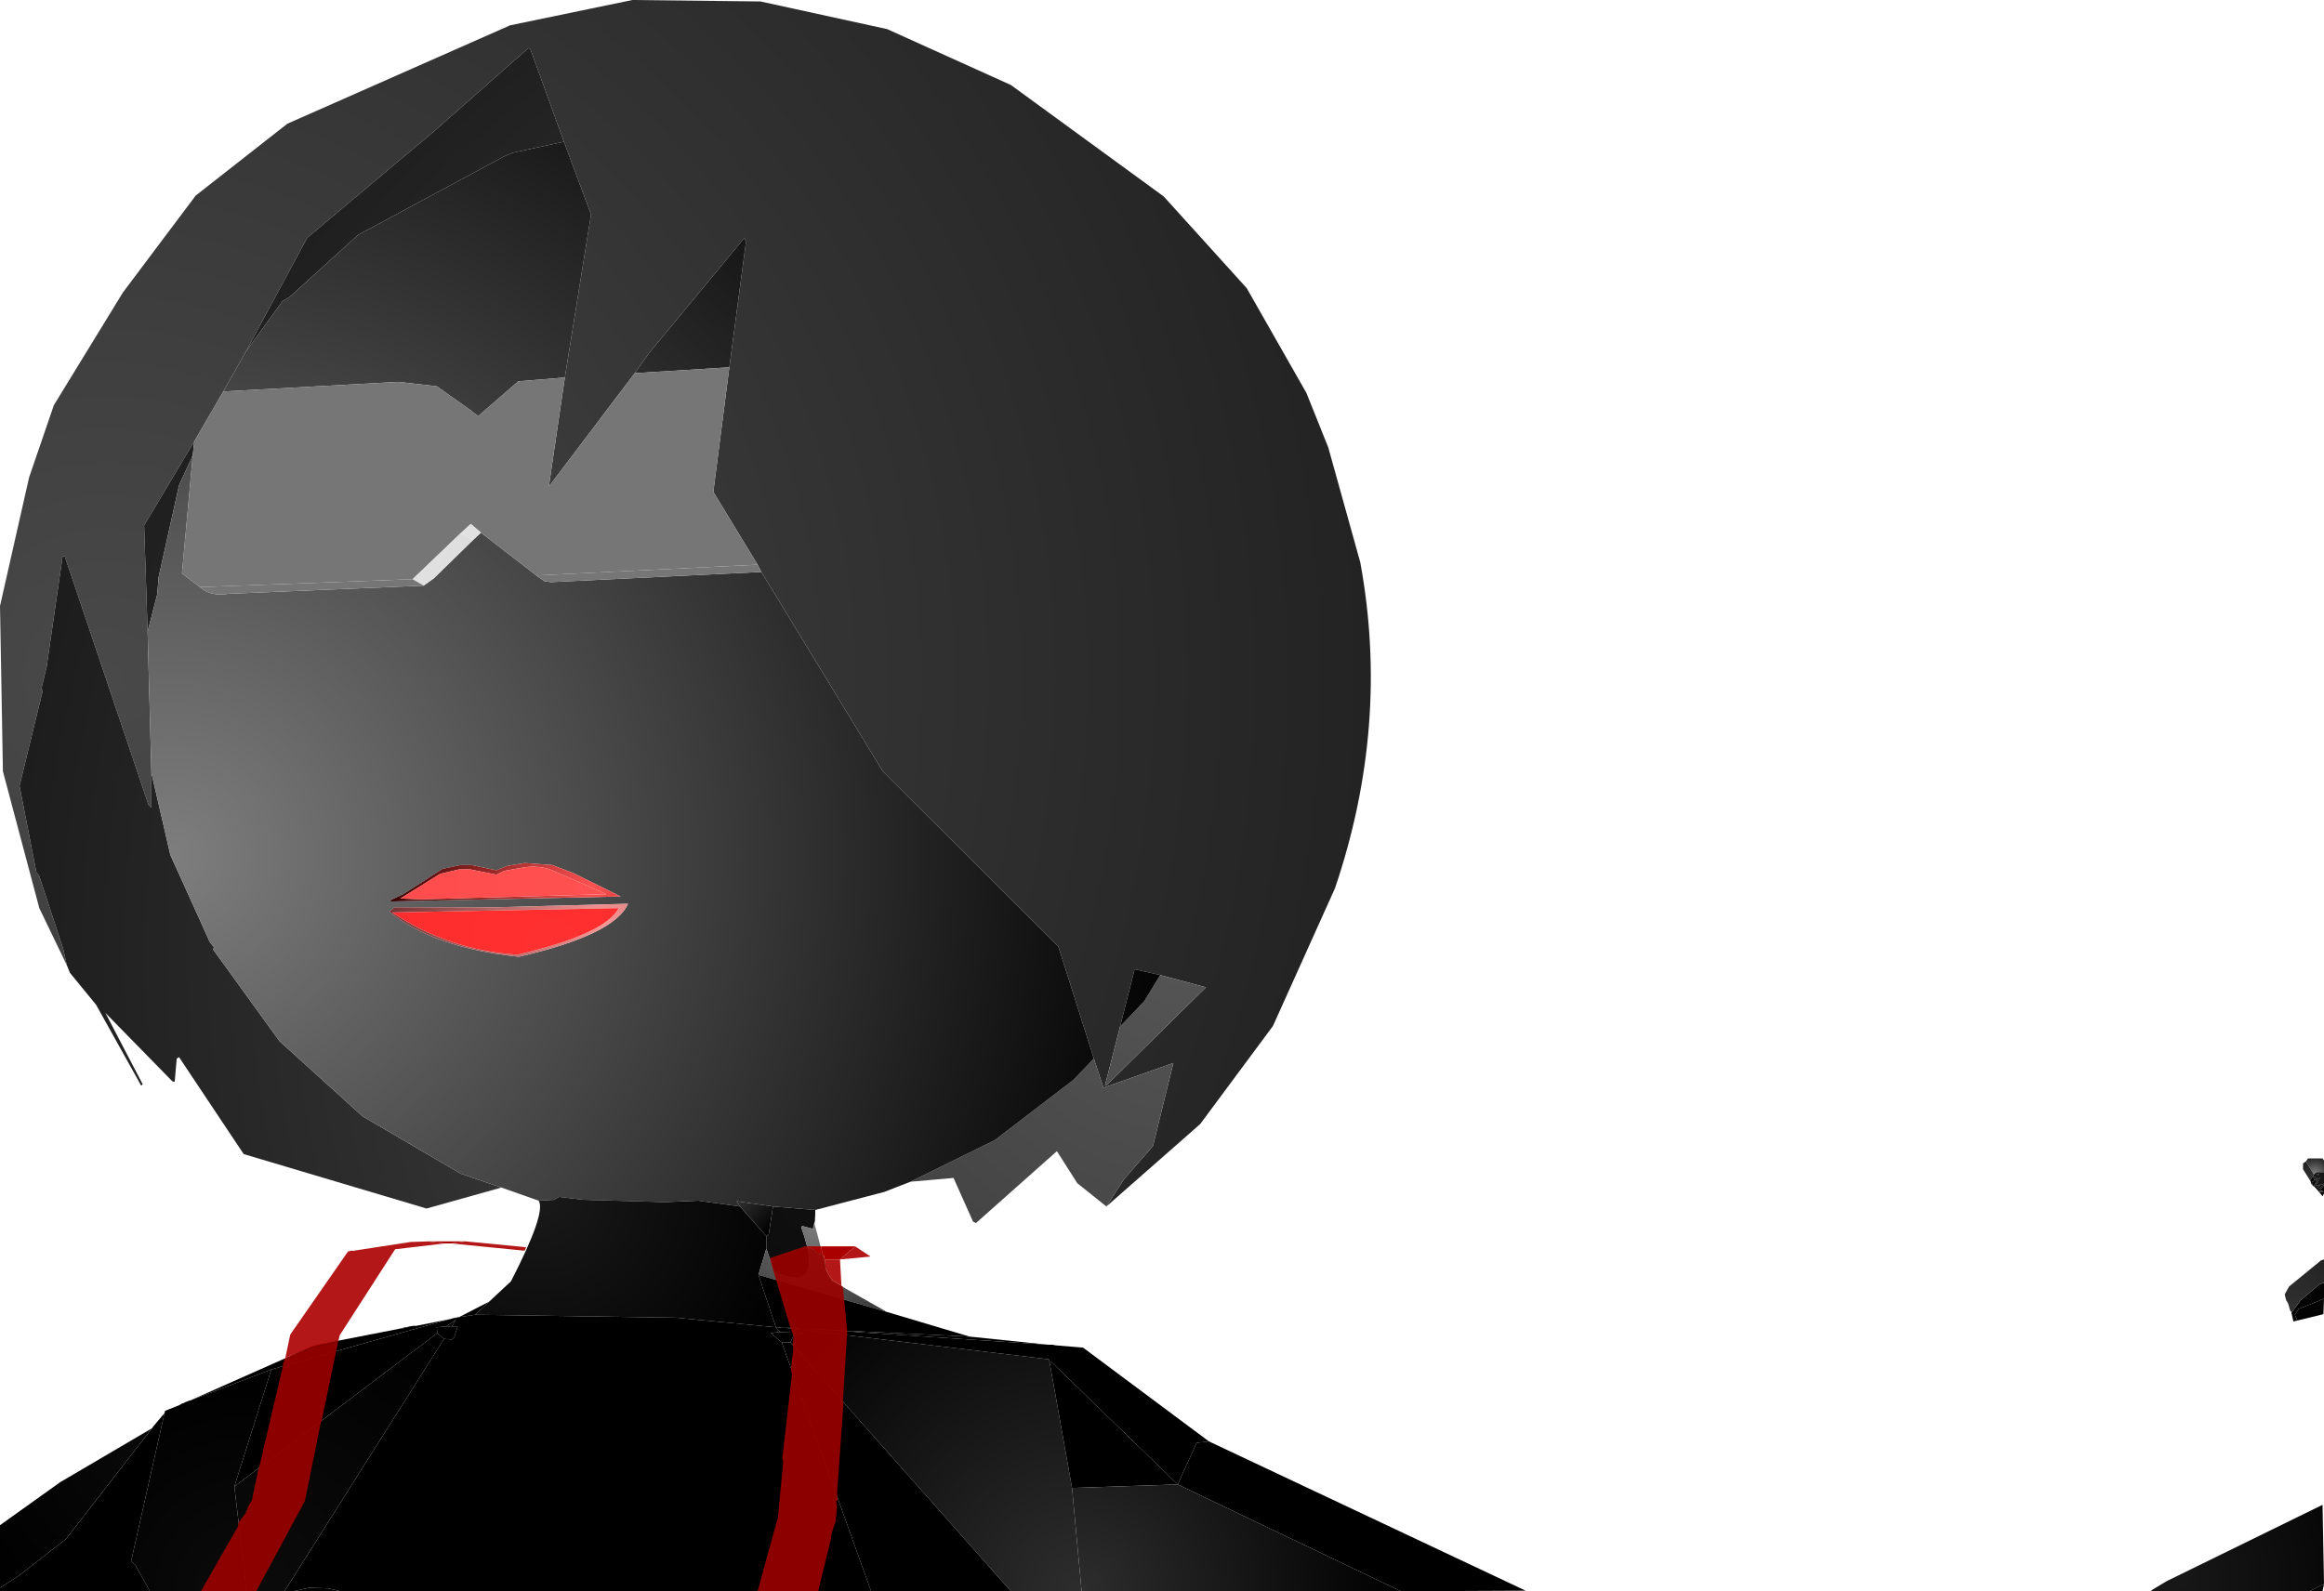 <?xml version="1.0" encoding="UTF-8" standalone="no"?>
<svg xmlns:xlink="http://www.w3.org/1999/xlink" height="273.35px" width="399.1px" xmlns="http://www.w3.org/2000/svg">
  <g transform="matrix(1.0, 0.0, 0.0, 1.0, 400.0, 274.25)">
    <path d="M-388.5 -108.4 L-393.25 -118.25 -399.5 -141.75 -400.0 -170.15 -395.0 -192.25 -390.75 -204.65 -378.9 -224.0 -366.4 -240.65 -350.65 -253.0 -312.4 -269.9 -291.4 -274.25 -269.4 -274.0 -247.65 -269.25 -226.4 -259.65 -200.15 -240.5 -185.9 -224.75 -175.65 -206.75 -171.9 -197.4 -166.4 -177.65 Q-161.25 -149.65 -170.75 -121.65 L-181.4 -98.0 -193.9 -81.15 -210.0 -67.0 -207.0 -71.65 -202.0 -77.4 -198.5 -91.65 -210.5 -87.4 -212.15 -92.4 -218.25 -111.65 -248.4 -141.75 -269.25 -176.0 -269.9 -177.25 -277.5 -189.75 -274.75 -211.15 -271.9 -232.65 -272.15 -233.4 -288.5 -213.65 -291.0 -210.15 -305.75 -190.65 -303.0 -209.4 -298.5 -237.4 -303.15 -249.9 -308.9 -265.75 -309.25 -266.0 -325.4 -251.75 -347.25 -233.4 -357.75 -213.9 -361.65 -207.0 -366.65 -198.4 -375.25 -184.0 -374.65 -165.75 -374.0 -141.5 -374.0 -135.5 -374.5 -136.0 -388.9 -178.75 -389.25 -178.65 -392.0 -159.65 -392.9 -155.9 -392.65 -155.65 -396.65 -139.25 -393.75 -124.4 -393.25 -123.75 -389.15 -111.25 -388.5 -108.4 M-207.65 -97.9 L-210.25 -87.75 -209.9 -87.9 -192.9 -104.65 -200.75 -106.75 -205.15 -107.75 -207.65 -97.9" fill="url(#gradient0)" fill-rule="evenodd" stroke="none"/>
    <path d="M-210.0 -67.0 L-215.0 -71.0 -218.5 -76.5 -232.4 -64.15 -232.9 -64.4 -236.25 -71.9 -243.65 -71.25 -229.15 -78.4 -215.65 -88.75 -212.15 -92.4 -210.5 -87.4 -198.5 -91.65 -202.0 -77.4 -207.0 -71.65 -210.0 -67.0 M-313.9 -70.25 L-326.75 -66.65 -358.15 -76.0 -369.25 -92.65 -369.65 -92.4 -370.0 -88.4 -370.4 -88.5 -381.9 -100.25 -375.5 -88.0 -375.75 -87.75 -383.5 -101.65 -388.0 -107.15 -388.5 -108.4 -389.15 -111.25 -393.25 -123.75 -393.75 -124.4 -396.65 -139.25 -392.65 -155.65 -392.9 -155.9 -392.0 -159.65 -389.25 -178.65 -388.9 -178.75 -374.5 -136.0 -374.0 -135.5 -374.0 -141.5 -370.75 -127.4 -364.0 -112.5 -363.25 -111.5 -363.4 -111.15 -352.0 -95.4 -337.75 -82.5 -320.9 -72.65 -313.9 -70.25 M-374.65 -165.75 L-375.25 -184.0 -366.65 -198.4 -366.9 -196.0 -369.25 -190.9 -372.75 -175.15 -373.0 -172.15 -374.65 -165.75 M-357.75 -213.9 L-347.25 -233.4 -325.4 -251.75 -309.25 -266.0 -308.9 -265.75 -303.15 -249.9 -312.0 -248.0 -313.4 -247.4 -338.5 -233.9 -350.25 -223.25 -351.5 -222.5 -357.75 -213.9 M-207.65 -97.9 L-203.5 -102.25 -200.75 -106.75 -192.9 -104.65 -209.9 -87.9 -210.25 -87.75 -207.65 -97.9" fill="url(#gradient1)" fill-rule="evenodd" stroke="none"/>
    <path d="M-243.65 -71.25 L-248.15 -69.5 -260.0 -66.4 -267.25 -67.0 -273.5 -67.9 -272.9 -67.0 -280.15 -68.0 -285.75 -67.75 -299.9 -68.15 -304.0 -68.65 -304.9 -68.15 -307.5 -68.0 -313.9 -70.25 -320.9 -72.65 -337.75 -82.5 -352.0 -95.4 -363.4 -111.15 -363.25 -111.5 -364.0 -112.5 -370.75 -127.4 -374.0 -141.5 -374.65 -165.75 -373.0 -172.15 -372.75 -175.15 -369.25 -190.9 -366.9 -196.0 -368.75 -175.75 -365.65 -173.4 Q-363.9 -171.75 -360.75 -172.25 L-327.25 -173.65 -325.5 -174.9 -318.75 -181.5 -317.4 -182.75 -307.9 -175.4 -306.5 -174.4 -305.4 -174.25 -269.25 -176.0 -248.4 -141.75 -218.25 -111.65 -212.15 -92.4 -215.65 -88.75 -229.15 -78.4 -243.65 -71.25 M-361.65 -207.0 L-357.75 -213.9 -351.5 -222.5 -350.25 -223.25 -338.5 -233.9 -313.4 -247.4 -312.0 -248.0 -303.15 -249.9 -298.5 -237.4 -303.0 -209.4 -311.0 -208.75 -317.9 -202.75 -318.15 -203.0 -318.75 -203.4 -319.0 -203.65 -325.0 -207.9 -331.65 -208.65 -361.65 -207.0 M-291.0 -210.15 L-288.5 -213.65 -272.15 -233.4 -271.9 -232.65 -274.75 -211.15 -291.0 -210.15 M-200.75 -106.75 L-203.5 -102.25 -207.65 -97.9 -205.15 -107.75 -200.75 -106.75 M-320.9 -125.65 L-324.0 -125.0 -330.75 -120.65 -333.15 -119.5 -332.75 -119.4 -293.4 -120.25 -301.5 -124.25 -305.15 -125.65 -309.9 -126.0 -312.9 -125.5 -314.75 -124.75 -319.0 -125.65 -320.9 -125.65 M-332.25 -118.4 L-333.15 -117.65 Q-325.5 -111.4 -310.9 -109.9 -294.5 -113.65 -292.15 -119.0 L-314.75 -118.4 -332.25 -118.4" fill="url(#gradient2)" fill-rule="evenodd" stroke="none"/>
    <path d="M-366.65 -198.4 L-361.65 -207.0 -331.65 -208.65 -325.0 -207.9 -319.0 -203.65 -318.75 -203.4 -318.15 -203.0 -317.9 -202.75 -311.0 -208.75 -303.0 -209.4 -305.75 -190.65 -291.0 -210.15 -274.75 -211.15 -277.5 -189.75 -269.9 -177.25 -307.9 -175.4 -317.4 -182.75 -319.15 -184.25 -320.9 -182.65 -329.15 -174.75 -365.65 -173.4 -368.75 -175.75 -366.9 -196.0 -366.65 -198.4" fill="url(#gradient3)" fill-rule="evenodd" stroke="none"/>
    <path d="M-318.75 -181.5 L-320.9 -182.65 -319.15 -184.25 -317.4 -182.75 -318.75 -181.5" fill="url(#gradient4)" fill-rule="evenodd" stroke="none"/>
    <path d="M-329.15 -174.75 L-320.9 -182.65 -318.75 -181.5 -325.5 -174.9 -327.25 -173.65 -329.15 -174.75" fill="url(#gradient5)" fill-rule="evenodd" stroke="none"/>
    <path d="M-329.15 -174.75 L-327.25 -173.65 -360.75 -172.25 Q-363.9 -171.75 -365.65 -173.4 L-329.15 -174.75" fill="url(#gradient6)" fill-rule="evenodd" stroke="none"/>
    <path d="M-269.9 -177.25 L-269.25 -176.0 -305.4 -174.25 -306.5 -174.4 -307.9 -175.4 -269.9 -177.25" fill="url(#gradient7)" fill-rule="evenodd" stroke="none"/>
    <path d="M-320.9 -125.65 L-319.0 -125.65 -314.75 -124.75 -312.9 -125.5 -309.9 -126.0 -305.15 -125.65 -301.5 -124.25 -293.4 -120.25 -332.75 -119.4 -333.15 -119.5 -330.75 -120.65 -324.0 -125.0 -320.9 -125.65 M-319.25 -124.9 L-321.15 -124.9 -324.4 -124.15 -331.25 -119.9 -327.65 -119.75 -295.9 -120.65 -305.15 -124.75 Q-307.5 -125.65 -310.0 -125.25 L-313.4 -124.65 -314.75 -124.0 -319.25 -124.9" fill="url(#gradient8)" fill-rule="evenodd" stroke="none"/>
    <path d="M-319.25 -124.9 L-314.75 -124.0 -313.4 -124.65 -310.0 -125.25 Q-307.5 -125.65 -305.15 -124.75 L-295.9 -120.65 -327.65 -119.75 -331.25 -119.9 -324.4 -124.15 -321.15 -124.9 -319.25 -124.9" fill="url(#gradient9)" fill-rule="evenodd" stroke="none"/>
    <path d="M-332.25 -118.4 L-314.75 -118.4 -292.15 -119.0 Q-294.5 -113.65 -310.9 -109.9 -325.5 -111.4 -333.15 -117.65 L-332.25 -118.4 M-311.15 -110.25 Q-296.15 -113.75 -293.75 -118.25 L-332.65 -117.5 Q-322.9 -111.0 -311.15 -110.25" fill="url(#gradient10)" fill-rule="evenodd" stroke="none"/>
    <path d="M-311.15 -110.25 Q-322.9 -111.0 -332.65 -117.5 L-293.75 -118.25 Q-296.15 -113.75 -311.15 -110.25" fill="url(#gradient11)" fill-rule="evenodd" stroke="none"/>
    <path d="M-4.0 -74.75 L-3.65 -75.25 -1.15 -75.25 -0.9 -74.9 -0.9 -72.9 -2.15 -72.9 -2.65 -72.5 -4.0 -74.75" fill="url(#gradient12)" fill-rule="evenodd" stroke="none"/>
    <path d="M-0.9 -72.9 L-0.9 -70.75 -0.9 -70.65 -1.65 -69.65 -0.9 -69.75 -1.25 -69.65 -0.9 -69.5 -1.75 -69.5 -2.65 -70.5 -2.75 -70.5 -1.4 -72.15 -2.4 -71.25 -2.0 -72.0 -2.65 -71.4 -2.4 -72.15 -2.75 -71.9 -2.9 -72.15 -2.75 -72.15 -2.65 -72.5 -2.15 -72.9 -0.9 -72.9 M-2.9 -70.65 L-3.15 -71.0 -3.15 -71.15 -2.75 -71.4 -2.9 -70.65 M-1.9 -72.4 L-1.75 -72.65 -2.15 -72.5 -1.9 -72.4 M-1.65 -70.15 L-0.9 -70.75 -2.15 -70.9 -1.75 -71.5 -2.4 -70.65 -1.5 -70.65 -2.0 -70.25 -1.65 -70.15" fill="url(#gradient13)" fill-rule="evenodd" stroke="none"/>
    <path d="M-3.25 -71.4 L-4.5 -73.4 -4.5 -74.4 -4.0 -74.75 -2.65 -72.5 -2.75 -72.15 -2.9 -72.15 -3.25 -71.4" fill="url(#gradient14)" fill-rule="evenodd" stroke="none"/>
    <path d="M-0.9 -70.65 L-0.9 -69.75 -0.9 -69.5 -0.9 -69.25 -1.15 -68.75 -1.75 -69.5 -0.9 -69.5 -1.25 -69.65 -0.9 -69.75 -1.65 -69.65 -0.9 -70.65 M-2.75 -70.5 L-2.9 -70.65 -2.75 -71.4 -3.15 -71.15 -3.25 -71.4 -2.9 -72.15 -2.75 -71.9 -2.4 -72.15 -2.65 -71.4 -2.0 -72.0 -2.4 -71.25 -1.4 -72.15 -2.75 -70.5 M-1.9 -72.4 L-2.15 -72.5 -1.75 -72.65 -1.9 -72.4 M-1.65 -70.15 L-2.0 -70.25 -1.5 -70.65 -2.4 -70.65 -1.75 -71.5 -2.15 -70.9 -0.9 -70.75 -1.65 -70.15" fill="url(#gradient15)" fill-rule="evenodd" stroke="none"/>
    <path d="M-316.0 -50.65 L-312.25 -54.15 Q-306.15 -66.0 -307.5 -68.0 L-304.9 -68.15 -304.0 -68.65 -299.9 -68.15 -285.75 -67.75 -280.15 -68.0 -272.9 -67.0 -268.4 -61.9 -268.4 -59.75 -269.75 -55.25 -266.75 -46.25 -284.0 -47.9 -318.4 -48.4 -316.0 -50.65" fill="url(#gradient16)" fill-rule="evenodd" stroke="none"/>
    <path d="M-267.25 -67.0 L-268.0 -62.15 -268.4 -61.9 -272.9 -67.0 -273.5 -67.9 -267.25 -67.0" fill="url(#gradient17)" fill-rule="evenodd" stroke="none"/>
    <path d="M-260.0 -66.4 L-260.0 -65.5 -260.15 -64.15 -260.4 -63.15 -262.25 -63.65 -262.4 -63.4 Q-259.65 -55.75 -262.4 -54.9 -263.0 -54.5 -266.9 -55.5 L-268.4 -59.75 -268.4 -61.9 -268.0 -62.15 -267.25 -67.0 -260.0 -66.4" fill="url(#gradient18)" fill-rule="evenodd" stroke="none"/>
    <path d="M-260.15 -64.15 L-258.25 -57.0 -258.15 -56.0 -257.15 -54.25 -247.75 -48.9 -269.75 -55.25 -268.4 -59.75 -266.9 -55.5 Q-263.0 -54.5 -262.4 -54.9 -259.65 -55.75 -262.4 -63.4 L-262.25 -63.65 -260.4 -63.15 -260.15 -64.15" fill="url(#gradient19)" fill-rule="evenodd" stroke="none"/>
    <path d="M-260.0 -65.5 L-260.0 -64.65 -260.15 -64.15 -260.0 -65.5" fill="url(#gradient20)" fill-rule="evenodd" stroke="none"/>
    <path d="M-247.75 -48.9 L-233.5 -44.65 -260.0 -45.9 -263.0 -46.0 -263.9 -46.15 -265.15 -46.15 -265.75 -46.15 -266.4 -46.25 -266.75 -46.25 -269.75 -55.25 -247.75 -48.9" fill="url(#gradient21)" fill-rule="evenodd" stroke="none"/>
    <path d="M-250.4 -0.9 L-341.5 -0.9 -343.65 -1.4 -346.9 -1.5 -349.65 -0.9 -351.15 -0.9 -323.75 -44.25 -322.4 -44.15 -322.0 -44.5 -321.4 -46.4 -322.4 -46.4 -321.75 -47.5 -321.75 -47.9 -321.15 -48.0 -318.4 -48.4 -284.0 -47.9 -266.75 -46.25 -266.4 -45.75 -266.4 -45.4 -267.65 -45.25 -265.75 -43.65 -250.4 -0.9" fill="url(#gradient22)" fill-rule="evenodd" stroke="none"/>
    <path d="M-321.15 -48.0 L-316.0 -50.65 -318.4 -48.4 -321.15 -48.0" fill="url(#gradient23)" fill-rule="evenodd" stroke="none"/>
    <path d="M-6.5 -48.75 L-4.9 -50.9 -1.65 -53.65 -0.9 -53.9 -0.9 -51.15 -5.25 -49.4 -5.9 -48.4 -5.5 -47.4 -6.15 -47.25 -6.5 -48.75" fill="url(#gradient24)" fill-rule="evenodd" stroke="none"/>
    <path d="M-0.9 -53.9 L-1.65 -53.65 -4.9 -50.9 -6.5 -48.75 -6.5 -48.9 -6.65 -49.0 -6.75 -49.25 -7.0 -50.15 -7.15 -50.5 -7.4 -50.9 -7.65 -51.9 -6.9 -53.25 -1.4 -57.75 -0.9 -57.9 -0.9 -53.9" fill="url(#gradient25)" fill-rule="evenodd" stroke="none"/>
    <path d="M-322.75 -47.65 L-322.65 -47.65 -322.4 -47.75 -321.75 -47.9 -321.75 -47.5 -323.4 -46.4 -325.0 -46.25 -324.9 -45.25 -359.75 -18.9 -353.4 -39.0 -322.75 -47.65" fill="url(#gradient26)" fill-rule="evenodd" stroke="none"/>
    <path d="M-351.15 -0.9 L-357.65 -0.9 -359.75 -18.9 -324.9 -45.25 -323.75 -44.25 -351.15 -0.9 M-321.75 -47.5 L-322.4 -46.4 -323.4 -46.4 -321.75 -47.5" fill="url(#gradient27)" fill-rule="evenodd" stroke="none"/>
    <path d="M-264.25 -43.65 L-265.75 -43.65 -267.65 -45.25 -266.4 -45.4 -265.9 -45.4 -262.0 -45.25 -263.75 -44.75 -264.25 -43.65 M-322.4 -46.4 L-321.4 -46.4 -322.0 -44.5 -322.4 -44.15 -323.75 -44.25 -324.9 -45.25 -325.0 -46.25 -323.4 -46.4 -322.4 -46.4" fill="url(#gradient28)" fill-rule="evenodd" stroke="none"/>
    <path d="M-367.4 -33.65 L-346.0 -43.15 -331.9 -45.9 -330.4 -46.15 -330.4 -46.25 -330.15 -46.25 -329.65 -46.4 -329.0 -46.5 -328.5 -46.5 -322.75 -47.65 -353.4 -39.0 -367.4 -33.65" fill="url(#gradient29)" fill-rule="evenodd" stroke="none"/>
    <path d="M-331.9 -45.9 L-330.4 -46.25 -330.4 -46.15 -331.9 -45.9" fill="url(#gradient30)" fill-rule="evenodd" stroke="none"/>
    <path d="M-5.5 -47.4 L-5.9 -48.4 -5.25 -49.4 -0.9 -51.15 -1.0 -48.5 -5.5 -47.4" fill="url(#gradient31)" fill-rule="evenodd" stroke="none"/>
    <path d="M-214.25 -0.9 L-226.4 -0.9 -264.25 -43.65 -263.75 -44.75 -262.0 -45.25 -265.9 -45.4 -266.4 -45.75 -266.75 -46.25 -266.4 -46.25 -265.75 -46.15 -265.15 -46.15 -219.9 -40.75 -219.75 -40.25 -215.9 -18.65 -214.25 -0.9" fill="url(#gradient32)" fill-rule="evenodd" stroke="none"/>
    <path d="M-220.0 -43.25 L-219.25 -43.25 -218.75 -43.15 -214.0 -42.75 -192.4 -26.65 -194.5 -26.4 -197.75 -19.25 -219.4 -40.25 -219.75 -40.25 -219.9 -40.75 -265.15 -46.15 -263.9 -46.15 -263.0 -46.0 -260.0 -45.9 -220.0 -43.25" fill="url(#gradient33)" fill-rule="evenodd" stroke="none"/>
    <path d="M-219.75 -40.25 L-219.4 -40.25 -197.75 -19.25 -215.9 -18.65 -219.75 -40.25" fill="url(#gradient34)" fill-rule="evenodd" stroke="none"/>
    <path d="M-192.4 -26.65 L-138.0 -1.0 -159.4 -0.9 -197.75 -19.25 -194.5 -26.4 -192.4 -26.65" fill="url(#gradient35)" fill-rule="evenodd" stroke="none"/>
    <path d="M-233.5 -44.65 L-220.0 -43.25 -260.0 -45.9 -233.5 -44.65" fill="url(#gradient36)" fill-rule="evenodd" stroke="none"/>
    <path d="M-226.4 -0.9 L-250.4 -0.9 -265.75 -43.65 -264.25 -43.65 -226.4 -0.9 M-266.4 -45.4 L-266.4 -45.75 -265.9 -45.4 -266.4 -45.4" fill="url(#gradient37)" fill-rule="evenodd" stroke="none"/>
    <path d="M-341.5 -0.9 L-349.65 -0.9 -346.9 -1.5 -343.65 -1.4 -341.5 -0.9" fill="url(#gradient38)" fill-rule="evenodd" stroke="none"/>
    <path d="M-357.65 -0.9 L-374.25 -0.9 -376.75 -5.4 -377.5 -6.0 -371.75 -31.5 -371.65 -31.9 -369.15 -32.9 -368.75 -33.15 -368.4 -33.25 -368.15 -33.4 -367.5 -33.65 -367.4 -33.65 -353.4 -39.0 -359.75 -18.9 -357.65 -0.9" fill="url(#gradient39)" fill-rule="evenodd" stroke="none"/>
    <path d="M-374.25 -0.9 L-400.0 -0.9 -400.0 -1.5 -397.0 -3.4 -388.65 -9.9 -373.9 -28.9 -373.65 -29.25 -371.75 -31.5 -377.5 -6.0 -376.75 -5.4 -374.25 -0.9" fill="url(#gradient40)" fill-rule="evenodd" stroke="none"/>
    <path d="M-400.0 -1.5 L-400.0 -12.25 -389.65 -19.65 -373.9 -28.9 -388.65 -9.9 -397.0 -3.4 -400.0 -1.5" fill="url(#gradient41)" fill-rule="evenodd" stroke="none"/>
    <path d="M-159.4 -0.9 L-214.25 -0.9 -215.9 -18.65 -197.75 -19.25 -159.4 -0.9" fill="url(#gradient42)" fill-rule="evenodd" stroke="none"/>
    <path d="M-0.9 -2.15 L-3.4 -0.9 -30.0 -0.9 -30.65 -1.0 -27.9 -2.65 -1.15 -15.75 -0.9 -2.15" fill="url(#gradient43)" fill-rule="evenodd" stroke="none"/>
    <path d="M-0.9 -2.15 L-1.15 -0.9 -3.4 -0.9 -0.9 -2.15" fill="url(#gradient44)" fill-rule="evenodd" stroke="none"/>
    <path d="M-258.4 -57.9 L-258.5 -58.5 -258.75 -58.75 -259.0 -60.15 -253.15 -60.15 -255.75 -57.9 -258.4 -57.9 M-320.0 -61.0 L-322.5 -60.65 -323.65 -60.65 -326.5 -61.0 -320.0 -61.0" fill="#ab0000" fill-rule="evenodd" stroke="none"/>
    <path d="M-255.5 -53.4 L-257.15 -54.4 -257.9 -55.65 -258.25 -56.5 -258.4 -57.9 -255.75 -57.9 -253.15 -60.15 -250.5 -58.4 -255.75 -57.9 -255.5 -53.4 M-320.0 -61.0 L-309.65 -60.0 -309.9 -59.4 -322.5 -60.65 -320.0 -61.0 M-323.65 -60.65 L-332.15 -59.65 -341.65 -44.9 -341.9 -43.9 -346.9 -42.65 -347.15 -42.5 -347.4 -42.4 -347.65 -42.25 -347.75 -42.25 -351.0 -41.0 -350.15 -45.0 -340.25 -59.25 -339.75 -59.4 -339.25 -59.4 -329.5 -60.9 -326.5 -61.0 -323.65 -60.65" fill="#ab0000" fill-opacity="0.91" fill-rule="evenodd" stroke="none"/>
    <path d="M-261.5 -60.15 L-261.4 -60.0 -260.0 -59.5 -259.65 -58.9 -258.75 -58.75 -258.5 -58.5 -258.4 -57.9 -258.25 -56.5 -257.9 -55.65 -257.15 -54.4 -255.5 -53.4 -255.25 -53.15 -254.5 -45.5 -255.25 -33.5 -255.15 -33.25 -256.25 -17.75 -256.15 -16.5 -256.4 -16.4 -256.25 -15.4 -256.5 -12.9 -257.25 -10.65 -257.25 -10.15 -259.5 -0.9 -269.9 -0.9 -266.4 -13.65 -265.5 -23.15 -265.65 -23.75 -264.0 -38.15 -264.15 -38.75 -264.15 -39.15 -263.75 -42.75 -263.9 -43.25 -263.75 -44.4 -263.75 -44.75 -264.25 -46.15 -267.5 -57.0 -267.75 -58.15 -261.75 -60.15 -261.5 -60.15 M-341.9 -43.9 L-344.75 -30.25 -344.9 -29.9 -347.65 -16.4 -356.0 -0.9 -365.5 -0.9 -359.15 -12.0 -359.0 -12.75 -357.75 -14.4 -357.75 -14.75 -357.5 -14.9 -357.5 -15.25 -356.75 -16.5 -355.65 -21.75 -355.5 -22.15 -351.4 -39.65 -351.4 -40.15 -351.15 -40.4 -351.25 -40.75 -351.0 -40.9 -351.0 -41.0 -347.75 -42.25 -347.65 -42.25 -347.4 -42.4 -347.15 -42.5 -346.9 -42.65 -341.9 -43.9" fill="#9b0000" fill-opacity="0.91" fill-rule="evenodd" stroke="none"/>
    <path d="M-258.75 -58.75 L-259.65 -58.9 -260.0 -59.5 -261.4 -60.0 -261.5 -60.15 -259.0 -60.15 -258.75 -58.75" fill="#a90000" fill-rule="evenodd" stroke="none"/>
  </g>
  <defs>
    <radialGradient cx="0" cy="0" gradientTransform="matrix(0.265, 0.0, 0.0, 0.265, -381.7, -157.75)" gradientUnits="userSpaceOnUse" id="gradient0" r="819.2" spreadMethod="pad">
      <stop offset="0.0" stop-color="#494949"/>
      <stop offset="1.0" stop-color="#232323"/>
    </radialGradient>
    <radialGradient cx="0" cy="0" gradientTransform="matrix(0.263, 0.0, 0.0, 0.263, -197.35, -110.5)" gradientUnits="userSpaceOnUse" id="gradient1" r="819.2" spreadMethod="pad">
      <stop offset="0.0" stop-color="#555555"/>
      <stop offset="1.0" stop-color="#191919"/>
    </radialGradient>
    <radialGradient cx="0" cy="0" gradientTransform="matrix(0.216, 0.0, 0.0, 0.216, -370.6, -127.25)" gradientUnits="userSpaceOnUse" id="gradient2" r="819.2" spreadMethod="pad">
      <stop offset="0.0" stop-color="#7e7e7e"/>
      <stop offset="1.0" stop-color="#000000"/>
    </radialGradient>
    <radialGradient cx="0" cy="0" gradientTransform="matrix(0.131, 0.0, 0.0, 0.131, -368.7, -175.6)" gradientUnits="userSpaceOnUse" id="gradient3" r="819.2" spreadMethod="pad">
      <stop offset="0.0" stop-color="#767676"/>
      <stop offset="1.0" stop-color="#767676"/>
    </radialGradient>
    <radialGradient cx="0" cy="0" gradientTransform="matrix(0.005, 0.0, 0.0, 0.005, -320.75, -182.7)" gradientUnits="userSpaceOnUse" id="gradient4" r="819.2" spreadMethod="pad">
      <stop offset="0.0" stop-color="#e2e2e2"/>
      <stop offset="1.0" stop-color="#e0e0e0"/>
    </radialGradient>
    <radialGradient cx="0" cy="0" gradientTransform="matrix(0.015, 0.0, 0.0, 0.015, -329.15, -174.8)" gradientUnits="userSpaceOnUse" id="gradient5" r="819.2" spreadMethod="pad">
      <stop offset="0.0" stop-color="#e1e1e1"/>
      <stop offset="1.0" stop-color="#dedede"/>
    </radialGradient>
    <radialGradient cx="0" cy="0" gradientTransform="matrix(0.044, 0.0, 0.0, 0.044, -329.15, -174.8)" gradientUnits="userSpaceOnUse" id="gradient6" r="819.2" spreadMethod="pad">
      <stop offset="0.0" stop-color="#767676"/>
      <stop offset="1.0" stop-color="#767676"/>
    </radialGradient>
    <radialGradient cx="0" cy="0" gradientTransform="matrix(0.049, 0.0, 0.0, 0.049, -268.2, -177.45)" gradientUnits="userSpaceOnUse" id="gradient7" r="819.2" spreadMethod="pad">
      <stop offset="0.0" stop-color="#767676"/>
      <stop offset="1.0" stop-color="#767676"/>
    </radialGradient>
    <radialGradient cx="0" cy="0" gradientTransform="matrix(0.043, 0.0, 0.0, 0.043, -298.35, -121.8)" gradientUnits="userSpaceOnUse" id="gradient8" r="819.2" spreadMethod="pad">
      <stop offset="0.0" stop-color="#ff5151"/>
      <stop offset="1.0" stop-color="#330000"/>
    </radialGradient>
    <radialGradient cx="0" cy="0" gradientTransform="matrix(0.041, 0.0, 0.0, 0.041, -297.7, -121.45)" gradientUnits="userSpaceOnUse" id="gradient9" r="819.2" spreadMethod="pad">
      <stop offset="0.0" stop-color="#ff5151"/>
      <stop offset="1.0" stop-color="#ff4c4c"/>
    </radialGradient>
    <radialGradient cx="0" cy="0" gradientTransform="matrix(0.045, 0.0, 0.0, 0.045, -296.25, -115.3)" gradientUnits="userSpaceOnUse" id="gradient10" r="819.2" spreadMethod="pad">
      <stop offset="0.0" stop-color="#f89797"/>
      <stop offset="1.0" stop-color="#763636"/>
    </radialGradient>
    <radialGradient cx="0" cy="0" gradientTransform="matrix(0.034, 0.0, 0.0, 0.034, -305.1, -111.85)" gradientUnits="userSpaceOnUse" id="gradient11" r="819.2" spreadMethod="pad">
      <stop offset="0.0" stop-color="#ff3030"/>
      <stop offset="1.0" stop-color="#ff2d2d"/>
    </radialGradient>
    <radialGradient cx="0" cy="0" gradientTransform="matrix(0.004, 0.0, 0.0, 0.004, -2.45, -72.55)" gradientUnits="userSpaceOnUse" id="gradient12" r="819.2" spreadMethod="pad">
      <stop offset="0.0" stop-color="#828282"/>
      <stop offset="1.0" stop-color="#171717"/>
    </radialGradient>
    <radialGradient cx="0" cy="0" gradientTransform="matrix(0.004, 0.0, 0.0, 0.004, -1.2, -73.0)" gradientUnits="userSpaceOnUse" id="gradient13" r="819.2" spreadMethod="pad">
      <stop offset="0.0" stop-color="#171717"/>
      <stop offset="1.0" stop-color="#171717"/>
    </radialGradient>
    <radialGradient cx="0" cy="0" gradientTransform="matrix(0.004, 0.0, 0.0, 0.004, -2.9, -72.15)" gradientUnits="userSpaceOnUse" id="gradient14" r="819.2" spreadMethod="pad">
      <stop offset="0.0" stop-color="#303030"/>
      <stop offset="1.0" stop-color="#1e1e1e"/>
    </radialGradient>
    <radialGradient cx="0" cy="0" gradientTransform="matrix(0.003, 0.0, 0.0, 0.003, -2.75, -70.55)" gradientUnits="userSpaceOnUse" id="gradient15" r="819.2" spreadMethod="pad">
      <stop offset="0.0" stop-color="#040404"/>
      <stop offset="1.0" stop-color="#040404"/>
    </radialGradient>
    <radialGradient cx="0" cy="0" gradientTransform="matrix(0.057, 0.0, 0.0, 0.057, -307.4, -69.7)" gradientUnits="userSpaceOnUse" id="gradient16" r="819.2" spreadMethod="pad">
      <stop offset="0.0" stop-color="#1a1a1a"/>
      <stop offset="1.0" stop-color="#000000"/>
    </radialGradient>
    <radialGradient cx="0" cy="0" gradientTransform="matrix(0.023, 0.0, 0.0, 0.023, -280.8, -76.5)" gradientUnits="userSpaceOnUse" id="gradient17" r="819.2" spreadMethod="pad">
      <stop offset="0.0" stop-color="#797979"/>
      <stop offset="1.0" stop-color="#000000"/>
    </radialGradient>
    <radialGradient cx="0" cy="0" gradientTransform="matrix(0.083, 0.0, 0.0, 0.083, -259.85, -68.25)" gradientUnits="userSpaceOnUse" id="gradient18" r="819.2" spreadMethod="pad">
      <stop offset="0.0" stop-color="#101010"/>
      <stop offset="1.0" stop-color="#000000"/>
    </radialGradient>
    <radialGradient cx="0" cy="0" gradientTransform="matrix(0.037, 0.0, 0.0, 0.037, -259.9, -63.5)" gradientUnits="userSpaceOnUse" id="gradient19" r="819.2" spreadMethod="pad">
      <stop offset="0.0" stop-color="#7b7b7b"/>
      <stop offset="1.0" stop-color="#090909"/>
    </radialGradient>
    <radialGradient cx="0" cy="0" gradientTransform="matrix(0.091, 0.0, 0.0, 0.091, -259.9, -75.75)" gradientUnits="userSpaceOnUse" id="gradient20" r="819.2" spreadMethod="pad">
      <stop offset="0.0" stop-color="#1a1a1a"/>
      <stop offset="1.0" stop-color="#131313"/>
    </radialGradient>
    <radialGradient cx="0" cy="0" gradientTransform="matrix(0.046, 0.0, 0.0, 0.046, -269.9, -55.4)" gradientUnits="userSpaceOnUse" id="gradient21" r="819.2" spreadMethod="pad">
      <stop offset="0.0" stop-color="#000000"/>
      <stop offset="1.0" stop-color="#000000"/>
    </radialGradient>
    <radialGradient cx="0" cy="0" gradientTransform="matrix(0.121, 0.0, 0.0, 0.121, -349.6, -3.6)" gradientUnits="userSpaceOnUse" id="gradient22" r="819.2" spreadMethod="pad">
      <stop offset="0.0" stop-color="#000000"/>
      <stop offset="1.0" stop-color="#000000"/>
    </radialGradient>
    <radialGradient cx="0" cy="0" gradientTransform="matrix(0.017, 0.0, 0.0, 0.017, -321.4, -48.0)" gradientUnits="userSpaceOnUse" id="gradient23" r="819.2" spreadMethod="pad">
      <stop offset="0.0" stop-color="#000000"/>
      <stop offset="1.0" stop-color="#000000"/>
    </radialGradient>
    <radialGradient cx="0" cy="0" gradientTransform="matrix(0.01, 0.0, 0.0, 0.01, -6.0, -47.3)" gradientUnits="userSpaceOnUse" id="gradient24" r="819.2" spreadMethod="pad">
      <stop offset="0.0" stop-color="#040404"/>
      <stop offset="1.0" stop-color="#040404"/>
    </radialGradient>
    <radialGradient cx="0" cy="0" gradientTransform="matrix(0.013, 0.0, 0.0, 0.013, -6.15, -49.15)" gradientUnits="userSpaceOnUse" id="gradient25" r="819.2" spreadMethod="pad">
      <stop offset="0.0" stop-color="#313131"/>
      <stop offset="1.0" stop-color="#222222"/>
    </radialGradient>
    <radialGradient cx="0" cy="0" gradientTransform="matrix(0.059, 0.0, 0.0, 0.059, -321.4, -48.0)" gradientUnits="userSpaceOnUse" id="gradient26" r="819.2" spreadMethod="pad">
      <stop offset="0.0" stop-color="#000000"/>
      <stop offset="1.0" stop-color="#000000"/>
    </radialGradient>
    <radialGradient cx="0" cy="0" gradientTransform="matrix(0.072, 0.0, 0.0, 0.072, -357.7, -1.0)" gradientUnits="userSpaceOnUse" id="gradient27" r="819.2" spreadMethod="pad">
      <stop offset="0.0" stop-color="#0b0b0b"/>
      <stop offset="1.0" stop-color="#000000"/>
    </radialGradient>
    <radialGradient cx="0" cy="0" gradientTransform="matrix(0.085, 0.0, 0.0, 0.085, -324.95, -46.4)" gradientUnits="userSpaceOnUse" id="gradient28" r="819.2" spreadMethod="pad">
      <stop offset="0.0" stop-color="#010101"/>
      <stop offset="1.0" stop-color="#000000"/>
    </radialGradient>
    <radialGradient cx="0" cy="0" gradientTransform="matrix(0.034, 0.0, 0.0, 0.034, -345.75, -43.25)" gradientUnits="userSpaceOnUse" id="gradient29" r="819.2" spreadMethod="pad">
      <stop offset="0.0" stop-color="#000000"/>
      <stop offset="1.0" stop-color="#000000"/>
    </radialGradient>
    <radialGradient cx="0" cy="0" gradientTransform="matrix(0.007, 0.0, 0.0, 0.007, -330.8, -45.75)" gradientUnits="userSpaceOnUse" id="gradient30" r="819.2" spreadMethod="pad">
      <stop offset="0.0" stop-color="#000000"/>
      <stop offset="1.0" stop-color="#000000"/>
    </radialGradient>
    <radialGradient cx="0" cy="0" gradientTransform="matrix(0.006, 0.0, 0.0, 0.006, -5.6, -48.85)" gradientUnits="userSpaceOnUse" id="gradient31" r="819.2" spreadMethod="pad">
      <stop offset="0.0" stop-color="#030303"/>
      <stop offset="1.0" stop-color="#030303"/>
    </radialGradient>
    <radialGradient cx="0" cy="0" gradientTransform="matrix(0.084, 0.0, 0.0, 0.084, -214.4, -1.0)" gradientUnits="userSpaceOnUse" id="gradient32" r="819.2" spreadMethod="pad">
      <stop offset="0.0" stop-color="#2d2d2d"/>
      <stop offset="1.0" stop-color="#000000"/>
    </radialGradient>
    <radialGradient cx="0" cy="0" gradientTransform="matrix(0.057, 0.0, 0.0, 0.057, -219.95, -40.85)" gradientUnits="userSpaceOnUse" id="gradient33" r="819.2" spreadMethod="pad">
      <stop offset="0.0" stop-color="#000000"/>
      <stop offset="1.0" stop-color="#000000"/>
    </radialGradient>
    <radialGradient cx="0" cy="0" gradientTransform="matrix(0.028, 0.0, 0.0, 0.028, -215.9, -18.65)" gradientUnits="userSpaceOnUse" id="gradient34" r="819.2" spreadMethod="pad">
      <stop offset="0.0" stop-color="#000000"/>
      <stop offset="1.0" stop-color="#000000"/>
    </radialGradient>
    <radialGradient cx="0" cy="0" gradientTransform="matrix(0.05, 0.0, 0.0, 0.05, -161.35, -1.95)" gradientUnits="userSpaceOnUse" id="gradient35" r="819.2" spreadMethod="pad">
      <stop offset="0.0" stop-color="#000000"/>
      <stop offset="1.0" stop-color="#000000"/>
    </radialGradient>
    <radialGradient cx="0" cy="0" gradientTransform="matrix(0.041, 0.0, 0.0, 0.041, -233.4, -44.7)" gradientUnits="userSpaceOnUse" id="gradient36" r="819.2" spreadMethod="pad">
      <stop offset="0.0" stop-color="#000000"/>
      <stop offset="1.0" stop-color="#000000"/>
    </radialGradient>
    <radialGradient cx="0" cy="0" gradientTransform="matrix(0.074, 0.0, 0.0, 0.074, -266.7, -46.3)" gradientUnits="userSpaceOnUse" id="gradient37" r="819.2" spreadMethod="pad">
      <stop offset="0.0" stop-color="#000000"/>
      <stop offset="1.0" stop-color="#000000"/>
    </radialGradient>
    <radialGradient cx="0" cy="0" gradientTransform="matrix(0.012, 0.0, 0.0, 0.012, -347.65, -1.2)" gradientUnits="userSpaceOnUse" id="gradient38" r="819.2" spreadMethod="pad">
      <stop offset="0.0" stop-color="#000000"/>
      <stop offset="1.0" stop-color="#000000"/>
    </radialGradient>
    <radialGradient cx="0" cy="0" gradientTransform="matrix(0.047, 0.0, 0.0, 0.047, -357.7, -1.0)" gradientUnits="userSpaceOnUse" id="gradient39" r="819.2" spreadMethod="pad">
      <stop offset="0.0" stop-color="#0b0b0b"/>
      <stop offset="1.0" stop-color="#000000"/>
    </radialGradient>
    <radialGradient cx="0" cy="0" gradientTransform="matrix(0.051, 0.0, 0.0, 0.051, -371.55, -31.95)" gradientUnits="userSpaceOnUse" id="gradient40" r="819.2" spreadMethod="pad">
      <stop offset="0.0" stop-color="#000000"/>
      <stop offset="1.0" stop-color="#000000"/>
    </radialGradient>
    <radialGradient cx="0" cy="0" gradientTransform="matrix(0.061, 0.0, 0.0, 0.061, -363.55, -35.4)" gradientUnits="userSpaceOnUse" id="gradient41" r="819.2" spreadMethod="pad">
      <stop offset="0.0" stop-color="#0d0d0d"/>
      <stop offset="1.0" stop-color="#000000"/>
    </radialGradient>
    <radialGradient cx="0" cy="0" gradientTransform="matrix(0.067, 0.0, 0.0, 0.067, -214.4, -1.0)" gradientUnits="userSpaceOnUse" id="gradient42" r="819.2" spreadMethod="pad">
      <stop offset="0.0" stop-color="#2d2d2d"/>
      <stop offset="1.0" stop-color="#000000"/>
    </radialGradient>
    <radialGradient cx="0" cy="0" gradientTransform="matrix(0.035, 0.0, 0.0, 0.035, -26.55, -3.35)" gradientUnits="userSpaceOnUse" id="gradient43" r="819.2" spreadMethod="pad">
      <stop offset="0.0" stop-color="#181818"/>
      <stop offset="1.0" stop-color="#070707"/>
    </radialGradient>
    <radialGradient cx="0" cy="0" gradientTransform="matrix(0.003, 0.0, 0.0, 0.003, -1.0, -2.15)" gradientUnits="userSpaceOnUse" id="gradient44" r="819.2" spreadMethod="pad">
      <stop offset="0.0" stop-color="#000000"/>
      <stop offset="1.0" stop-color="#000000"/>
    </radialGradient>
  </defs>
</svg>
